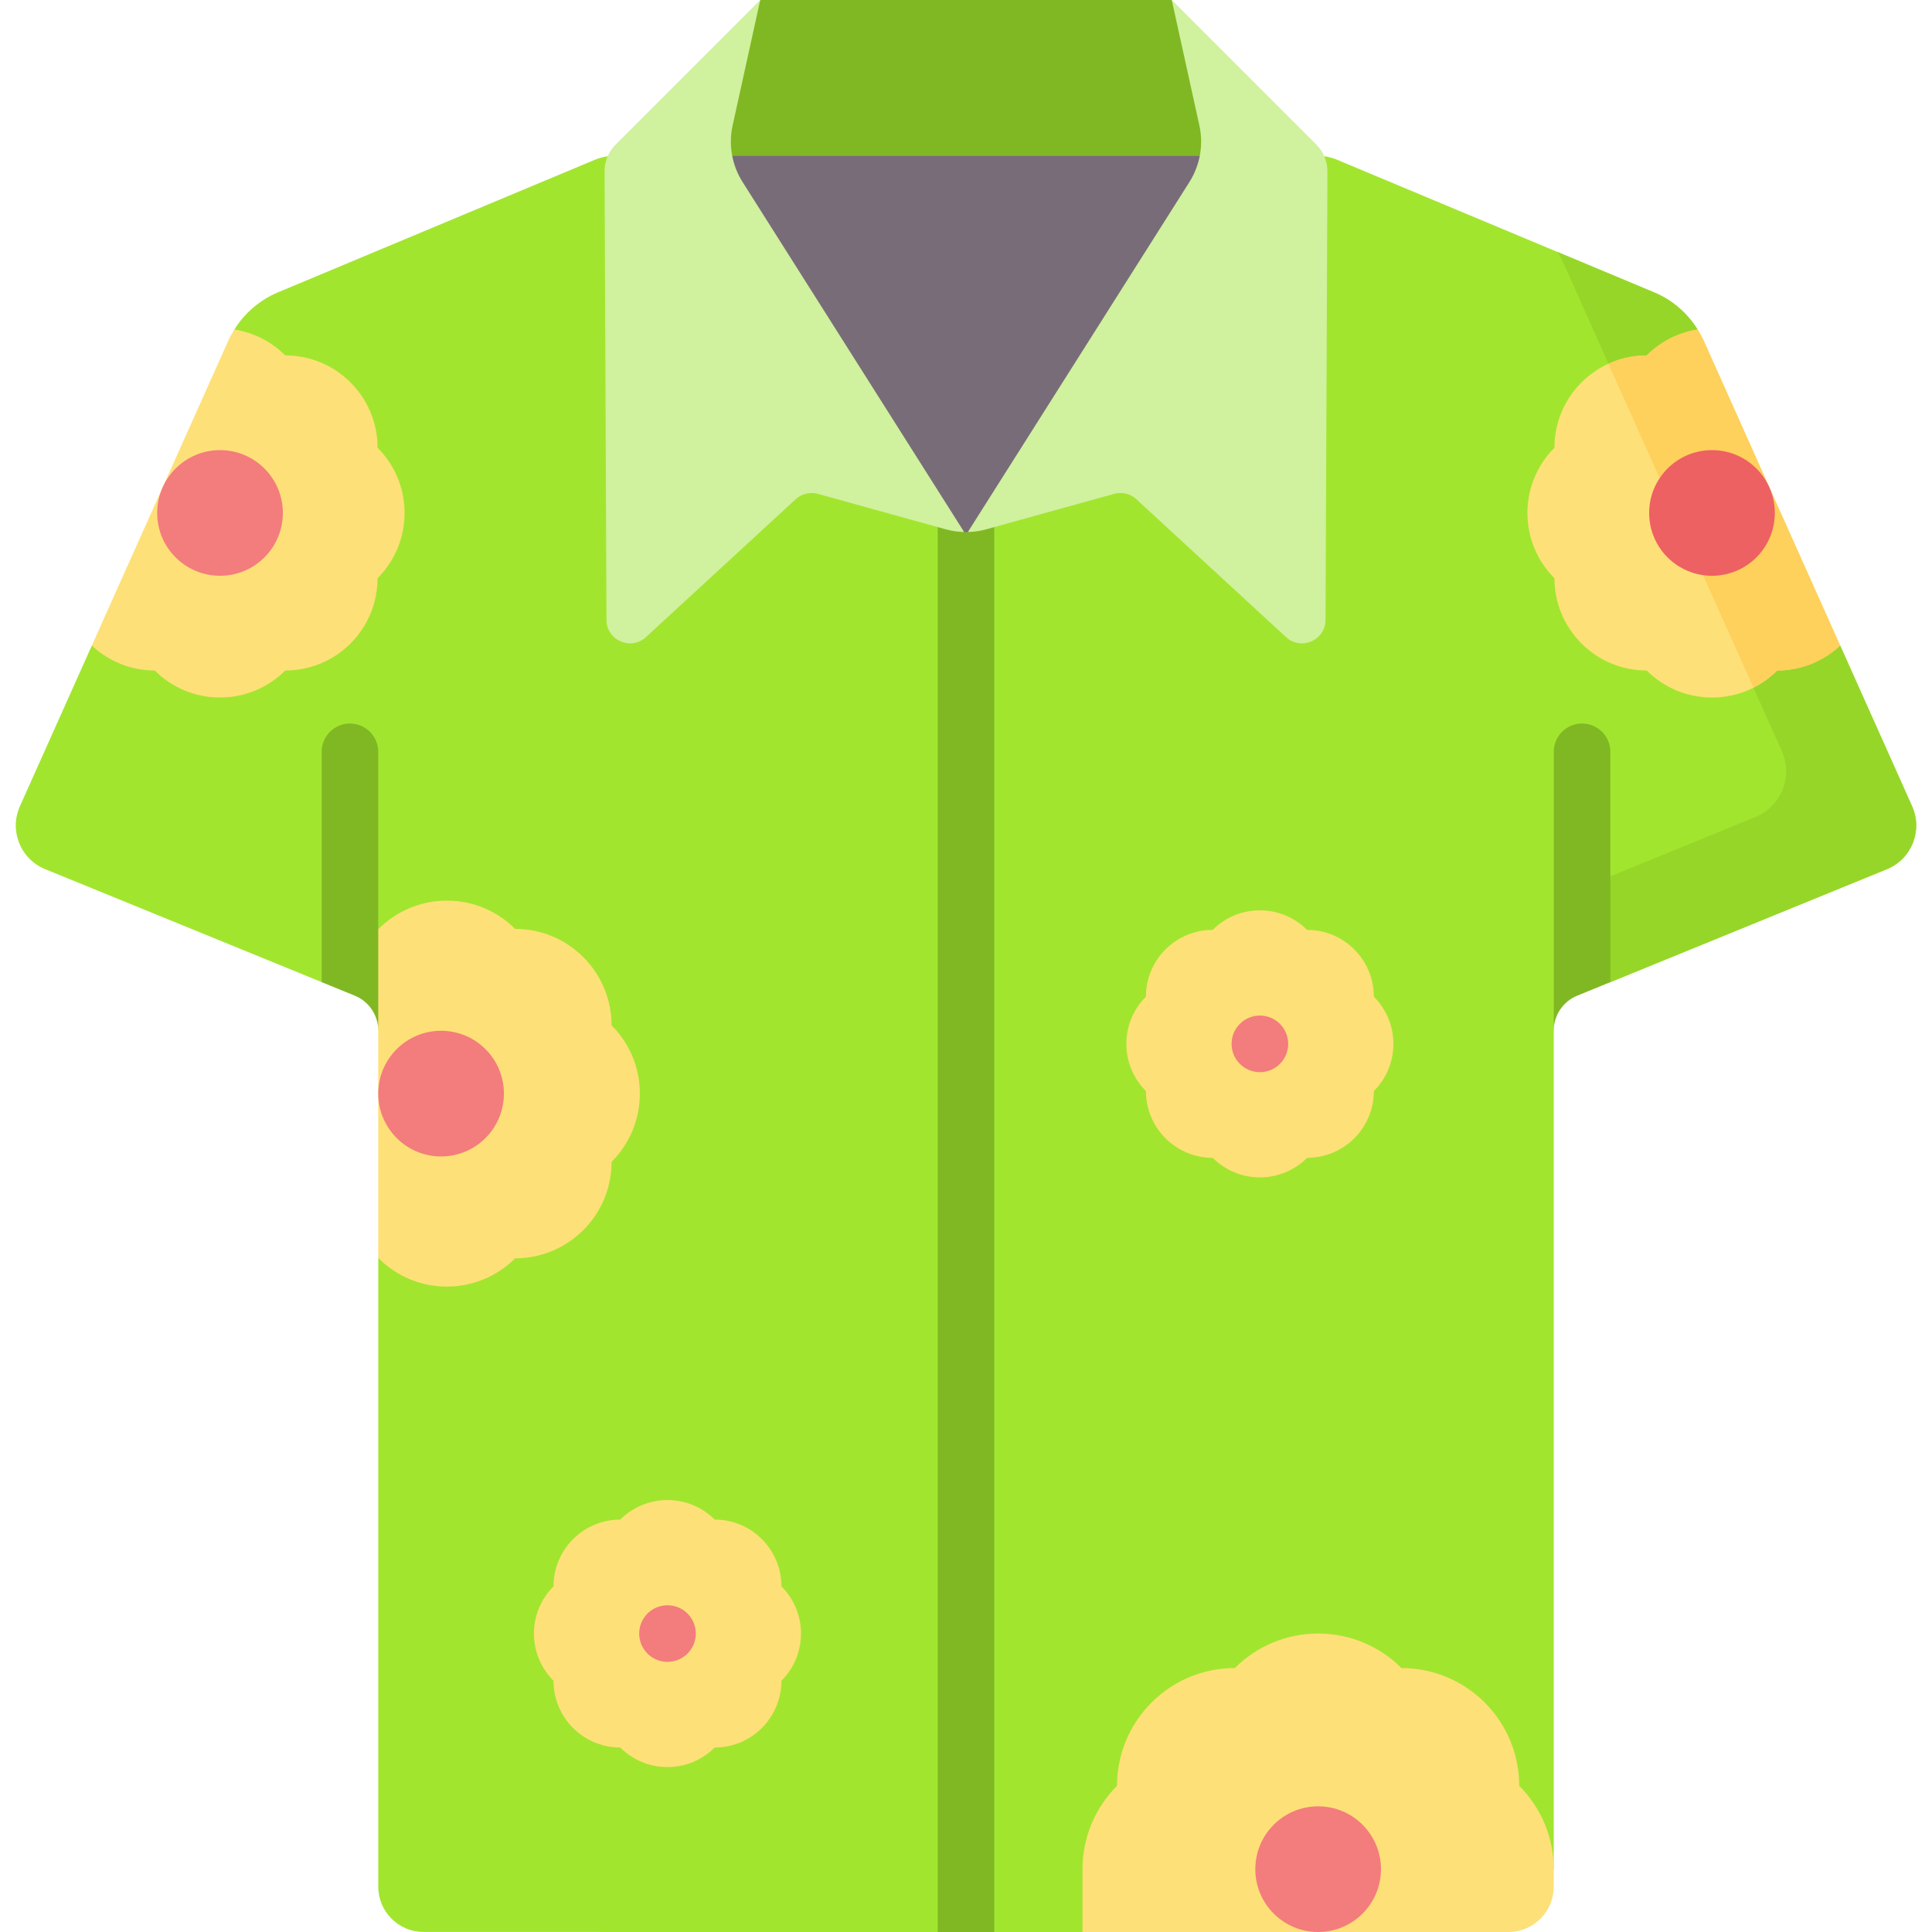 <svg xmlns="http://www.w3.org/2000/svg" width="384pt" height="384pt" viewBox="0 0 384 384" version="1.1" class="iconadda">
<g>
<g id="Shirt_free_icon_XrJovK5-0"><path style=" stroke:none;fill-rule:nonzero;fill:#80b823;fill-opacity:1;" d="M 247.211 30.953 L 192 43.223 L 136.789 30.953 L 151.105 0 L 232.898 0 Z M 247.211 30.953 " />
</g><g id="Shirt_free_icon_XrJovK5-1"><path style=" stroke:none;fill-rule:nonzero;fill:#a2e52f;fill-opacity:1;" d="M 380.047 160.254 L 365.75 128.312 L 357.699 128.113 L 343.551 100.168 L 334.188 74.266 L 337.418 65.496 C 335.375 62.219 332.371 59.621 328.77 58.117 L 265.793 31.77 L 265.793 31.766 C 264.508 31.227 263.133 30.953 261.742 30.953 L 122.262 30.953 C 120.871 30.953 119.492 31.23 118.211 31.766 L 55.23 58.113 C 51.629 59.621 48.625 62.215 46.582 65.492 L 53.262 76.445 L 34.047 118.785 L 18.254 128.309 L 3.957 160.25 C 1.793 165.082 4.062 170.742 8.965 172.746 L 63.934 195.203 L 70.441 184.559 L 74.383 192.16 L 87.672 204.867 C 87.703 205.145 75.184 250.094 75.184 250.094 L 75.184 374.992 C 75.184 379.961 79.215 383.992 84.184 383.992 L 186.375 384 L 192 377.574 L 197.625 384 L 215.16 384 L 225.715 374.898 L 294.695 377.012 L 308.816 371.512 L 308.82 204.836 L 308.938 201.684 L 311.453 189.633 L 308.82 178.762 L 320.07 195.211 L 375.039 172.754 C 379.941 170.75 382.211 165.09 380.047 160.258 Z M 380.047 160.254 " />
</g><g id="Shirt_free_icon_XrJovK5-2"><path style=" stroke:none;fill-rule:nonzero;fill:#80b823;fill-opacity:1;" d="M 186.375 79.402 L 197.625 79.402 L 197.625 384 L 186.375 384 Z M 186.375 79.402 " />
</g><g id="Shirt_free_icon_XrJovK5-3"><path style=" stroke:none;fill-rule:nonzero;fill:#fee078;fill-opacity:1;" d="M 88.816 255.719 C 93.906 255.723 98.785 253.703 102.379 250.102 C 107.285 250.102 112.195 248.23 115.941 244.484 C 119.688 240.738 121.559 235.832 121.559 230.922 C 125.027 227.453 127.176 222.656 127.176 217.359 C 127.176 212.062 125.027 207.27 121.559 203.797 L 121.555 203.801 C 121.562 198.715 119.543 193.836 115.941 190.242 C 112.348 186.641 107.465 184.617 102.379 184.625 C 98.91 181.156 94.113 179.008 88.816 179.008 C 83.52 179.008 78.727 181.156 75.254 184.625 C 75.227 184.625 68.461 181.293 68.461 181.293 L 75.141 202.922 L 75.176 204.836 L 75.176 250.098 C 75.203 250.098 75.227 250.102 75.254 250.102 L 75.258 250.102 C 78.852 253.703 83.73 255.723 88.816 255.719 Z M 88.816 255.719 " />
</g><g id="Shirt_free_icon_XrJovK5-4"><path style=" stroke:none;fill-rule:nonzero;fill:#f37c7d;fill-opacity:1;" d="M 100.156 217.363 C 100.156 224.258 94.566 229.852 87.668 229.852 C 80.773 229.852 75.18 224.258 75.18 217.363 C 75.18 210.465 80.773 204.875 87.668 204.875 C 94.566 204.875 100.156 210.465 100.156 217.363 " />
</g><g id="Shirt_free_icon_XrJovK5-5"><path style=" stroke:none;fill-rule:nonzero;fill:#96d629;fill-opacity:1;" d="M 380.047 160.254 L 365.75 128.312 L 357.699 128.113 L 343.551 100.168 L 334.188 74.266 L 337.418 65.496 C 335.375 62.219 332.371 59.621 328.77 58.117 L 309.562 50.078 C 309.984 50.77 310.375 51.48 310.711 52.227 L 354.148 149.277 C 356.418 154.348 354.039 160.285 348.895 162.387 L 308.816 178.762 L 320.066 195.211 L 375.035 172.754 C 379.938 170.75 382.207 165.09 380.043 160.258 Z M 380.047 160.254 " />
</g><g id="Shirt_free_icon_XrJovK5-6"><path style=" stroke:none;fill-rule:nonzero;fill:#796c79;fill-opacity:1;" d="M 144.289 30.953 L 144.289 65.496 L 191.312 105.738 C 191.746 105.758 192.18 105.758 192.613 105.742 L 231.281 68.645 L 239.715 30.957 L 144.289 30.949 Z M 144.289 30.953 " />
</g><g id="Shirt_free_icon_XrJovK5-7"><path style=" stroke:none;fill-rule:nonzero;fill:#d0f19e;fill-opacity:1;" d="M 187.992 105.211 C 189.184 105.543 190.406 105.715 191.633 105.746 L 147.59 36.172 C 145.477 32.828 144.766 28.785 145.617 24.922 L 151.105 0 L 122.363 28.742 C 120.949 30.156 120.156 32.078 120.164 34.078 L 120.539 123.203 C 120.555 127.273 125.402 129.387 128.395 126.629 L 158.141 99.23 C 159.332 98.133 161.004 97.73 162.562 98.16 Z M 261.637 28.742 L 232.895 0 L 238.383 24.922 C 239.234 28.785 238.523 32.828 236.41 36.172 L 192.367 105.746 C 193.594 105.715 194.816 105.543 196.008 105.211 L 221.438 98.16 L 221.434 98.16 C 222.996 97.73 224.668 98.133 225.859 99.23 L 255.605 126.629 C 258.598 129.387 263.445 127.273 263.461 123.203 L 263.836 34.078 L 263.832 34.078 C 263.844 32.078 263.051 30.156 261.637 28.742 Z M 261.637 28.742 " />
</g><g id="Shirt_free_icon_XrJovK5-8"><path style=" stroke:none;fill-rule:nonzero;fill:#fee078;fill-opacity:1;" d="M 295.105 338.398 C 290.535 333.828 284.539 331.539 278.547 331.539 C 274.309 327.301 268.457 324.68 261.988 324.68 C 255.523 324.68 249.668 327.301 245.434 331.539 C 239.441 331.539 233.449 333.824 228.875 338.398 C 224.305 342.969 222.016 348.965 222.016 354.953 C 217.777 359.191 215.156 365.043 215.156 371.512 L 215.156 384 L 299.816 384 C 304.785 384 308.816 379.969 308.816 375 L 308.816 371.516 C 308.816 365.051 306.195 359.195 301.957 354.957 C 301.957 348.965 299.672 342.973 295.102 338.402 Z M 273.062 198.094 C 273.062 194.699 271.766 191.301 269.176 188.711 C 266.691 186.219 263.312 184.82 259.793 184.824 C 257.391 182.422 254.074 180.938 250.41 180.938 C 246.746 180.938 243.43 182.422 241.027 184.824 L 241.031 184.824 C 237.512 184.82 234.133 186.219 231.648 188.711 C 229.156 191.199 227.758 194.574 227.762 198.094 C 225.359 200.496 223.875 203.812 223.875 207.477 C 223.875 211.141 225.359 214.457 227.762 216.859 C 227.762 220.254 229.059 223.652 231.648 226.242 L 231.648 226.238 C 234.133 228.73 237.512 230.129 241.031 230.125 C 243.434 232.527 246.75 234.012 250.414 234.012 C 254.078 234.012 257.395 232.527 259.797 230.125 C 263.191 230.125 266.59 228.828 269.18 226.238 L 269.176 226.238 C 271.668 223.754 273.066 220.379 273.062 216.855 C 275.555 214.371 276.953 210.996 276.949 207.477 C 276.953 203.957 275.555 200.578 273.062 198.094 Z M 155.316 315.301 C 155.316 311.906 154.02 308.508 151.43 305.918 C 148.945 303.426 145.57 302.027 142.051 302.031 C 139.648 299.629 136.332 298.145 132.668 298.145 C 129.004 298.145 125.688 299.629 123.285 302.031 C 119.766 302.027 116.391 303.426 113.902 305.918 C 111.41 308.406 110.012 311.781 110.016 315.301 C 107.613 317.703 106.129 321.02 106.129 324.684 C 106.129 328.348 107.613 331.664 110.016 334.066 C 110.016 337.461 111.312 340.859 113.902 343.449 L 113.902 343.445 C 116.391 345.938 119.766 347.336 123.285 347.332 C 125.688 349.734 129.004 351.219 132.668 351.219 C 136.332 351.219 139.648 349.734 142.051 347.332 C 145.445 347.332 148.844 346.035 151.434 343.445 L 151.43 343.445 C 153.922 340.961 155.32 337.586 155.316 334.062 C 157.809 331.578 159.207 328.203 159.203 324.684 C 159.207 321.164 157.809 317.785 155.316 315.301 Z M 155.316 315.301 " />
</g><g id="Shirt_free_icon_XrJovK5-9"><path style=" stroke:none;fill-rule:nonzero;fill:#f37c7d;fill-opacity:1;" d="M 274.477 371.512 C 274.477 378.41 268.887 384 261.988 384 C 255.094 384 249.504 378.41 249.504 371.512 C 249.504 364.617 255.094 359.023 261.988 359.023 C 268.887 359.023 274.477 364.617 274.477 371.512 " />
</g><g id="Shirt_free_icon_XrJovK5-10"><path style=" stroke:none;fill-rule:nonzero;fill:#fee078;fill-opacity:1;" d="M 30.762 133.266 C 34.082 136.586 38.664 138.637 43.73 138.637 C 48.797 138.637 53.379 136.582 56.699 133.266 C 61.395 133.266 66.086 131.477 69.668 127.895 C 73.25 124.312 75.039 119.617 75.039 114.926 C 78.359 111.605 80.41 107.023 80.41 101.957 C 80.41 96.891 78.355 92.309 75.039 88.988 L 75.043 88.984 C 75.047 84.117 73.113 79.449 69.668 76.016 C 66.234 72.57 61.566 70.637 56.699 70.641 C 53.957 67.895 50.414 66.094 46.582 65.492 C 46.133 66.215 45.711 66.957 45.363 67.742 L 18.254 128.309 C 21.641 131.492 26.113 133.266 30.762 133.266 Z M 30.762 133.266 " />
</g><g id="Shirt_free_icon_XrJovK5-11"><path style=" stroke:none;fill-rule:nonzero;fill:#f37c7d;fill-opacity:1;" d="M 56.219 101.953 C 56.219 108.852 50.625 114.441 43.73 114.441 C 36.832 114.441 31.242 108.852 31.242 101.953 C 31.242 95.059 36.832 89.465 43.73 89.465 C 50.625 89.465 56.219 95.059 56.219 101.953 " />
</g><g id="Shirt_free_icon_XrJovK5-12"><path style=" stroke:none;fill-rule:nonzero;fill:#fee078;fill-opacity:1;" d="M 353.238 133.266 C 349.918 136.586 345.336 138.637 340.27 138.637 C 335.203 138.637 330.621 136.582 327.301 133.266 C 322.605 133.266 317.914 131.477 314.332 127.895 C 310.75 124.312 308.961 119.617 308.961 114.926 C 305.641 111.605 303.59 107.023 303.59 101.957 C 303.59 96.891 305.645 92.309 308.961 88.988 L 308.957 88.984 C 308.953 84.117 310.887 79.449 314.332 76.016 C 317.766 72.57 322.434 70.637 327.301 70.641 C 330.043 67.895 333.586 66.094 337.418 65.492 C 337.867 66.215 338.289 66.957 338.637 67.742 L 365.746 128.309 C 362.359 131.492 357.887 133.266 353.238 133.266 Z M 353.238 133.266 " />
</g><g id="Shirt_free_icon_XrJovK5-13"><path style=" stroke:none;fill-rule:nonzero;fill:#fed05c;fill-opacity:1;" d="M 338.637 67.742 C 338.285 66.965 337.875 66.215 337.418 65.492 C 333.586 66.094 330.043 67.898 327.301 70.645 C 324.703 70.645 322.109 71.215 319.699 72.312 L 348.512 136.684 L 348.512 136.68 C 350.258 135.801 351.855 134.648 353.238 133.266 C 357.738 133.266 362.227 131.602 365.746 128.309 Z M 338.637 67.742 " />
</g><g id="Shirt_free_icon_XrJovK5-14"><path style=" stroke:none;fill-rule:nonzero;fill:#ed6162;fill-opacity:1;" d="M 352.758 101.953 C 352.758 108.852 347.168 114.441 340.27 114.441 C 333.375 114.441 327.781 108.852 327.781 101.953 C 327.781 95.059 333.375 89.465 340.27 89.465 C 347.168 89.465 352.758 95.059 352.758 101.953 " />
</g><g id="Shirt_free_icon_XrJovK5-15"><path style=" stroke:none;fill-rule:nonzero;fill:#80b823;fill-opacity:1;" d="M 75.18 149.43 C 75.18 146.324 72.66 143.805 69.555 143.805 C 66.449 143.805 63.93 146.324 63.93 149.43 L 63.93 195.207 L 70.516 197.898 C 73.336 199.051 75.176 201.793 75.18 204.836 Z M 308.82 149.43 C 308.82 146.324 311.34 143.805 314.445 143.805 C 317.551 143.805 320.07 146.324 320.07 149.43 L 320.07 195.207 L 313.484 197.898 C 310.664 199.051 308.824 201.793 308.82 204.836 Z M 308.82 149.43 " />
</g><g id="Shirt_free_icon_XrJovK5-16"><path style=" stroke:none;fill-rule:nonzero;fill:#f37c7d;fill-opacity:1;" d="M 256.035 207.477 C 256.035 210.582 253.52 213.102 250.41 213.102 C 247.305 213.102 244.785 210.582 244.785 207.477 C 244.785 204.367 247.305 201.852 250.41 201.852 C 253.52 201.852 256.035 204.367 256.035 207.477 " />
</g><g id="Shirt_free_icon_XrJovK5-17"><path style=" stroke:none;fill-rule:nonzero;fill:#f37c7d;fill-opacity:1;" d="M 138.293 324.684 C 138.293 327.789 135.773 330.309 132.668 330.309 C 129.559 330.309 127.043 327.789 127.043 324.684 C 127.043 321.578 129.559 319.059 132.668 319.059 C 135.773 319.059 138.293 321.578 138.293 324.684 " />
</g></g>
</svg>
